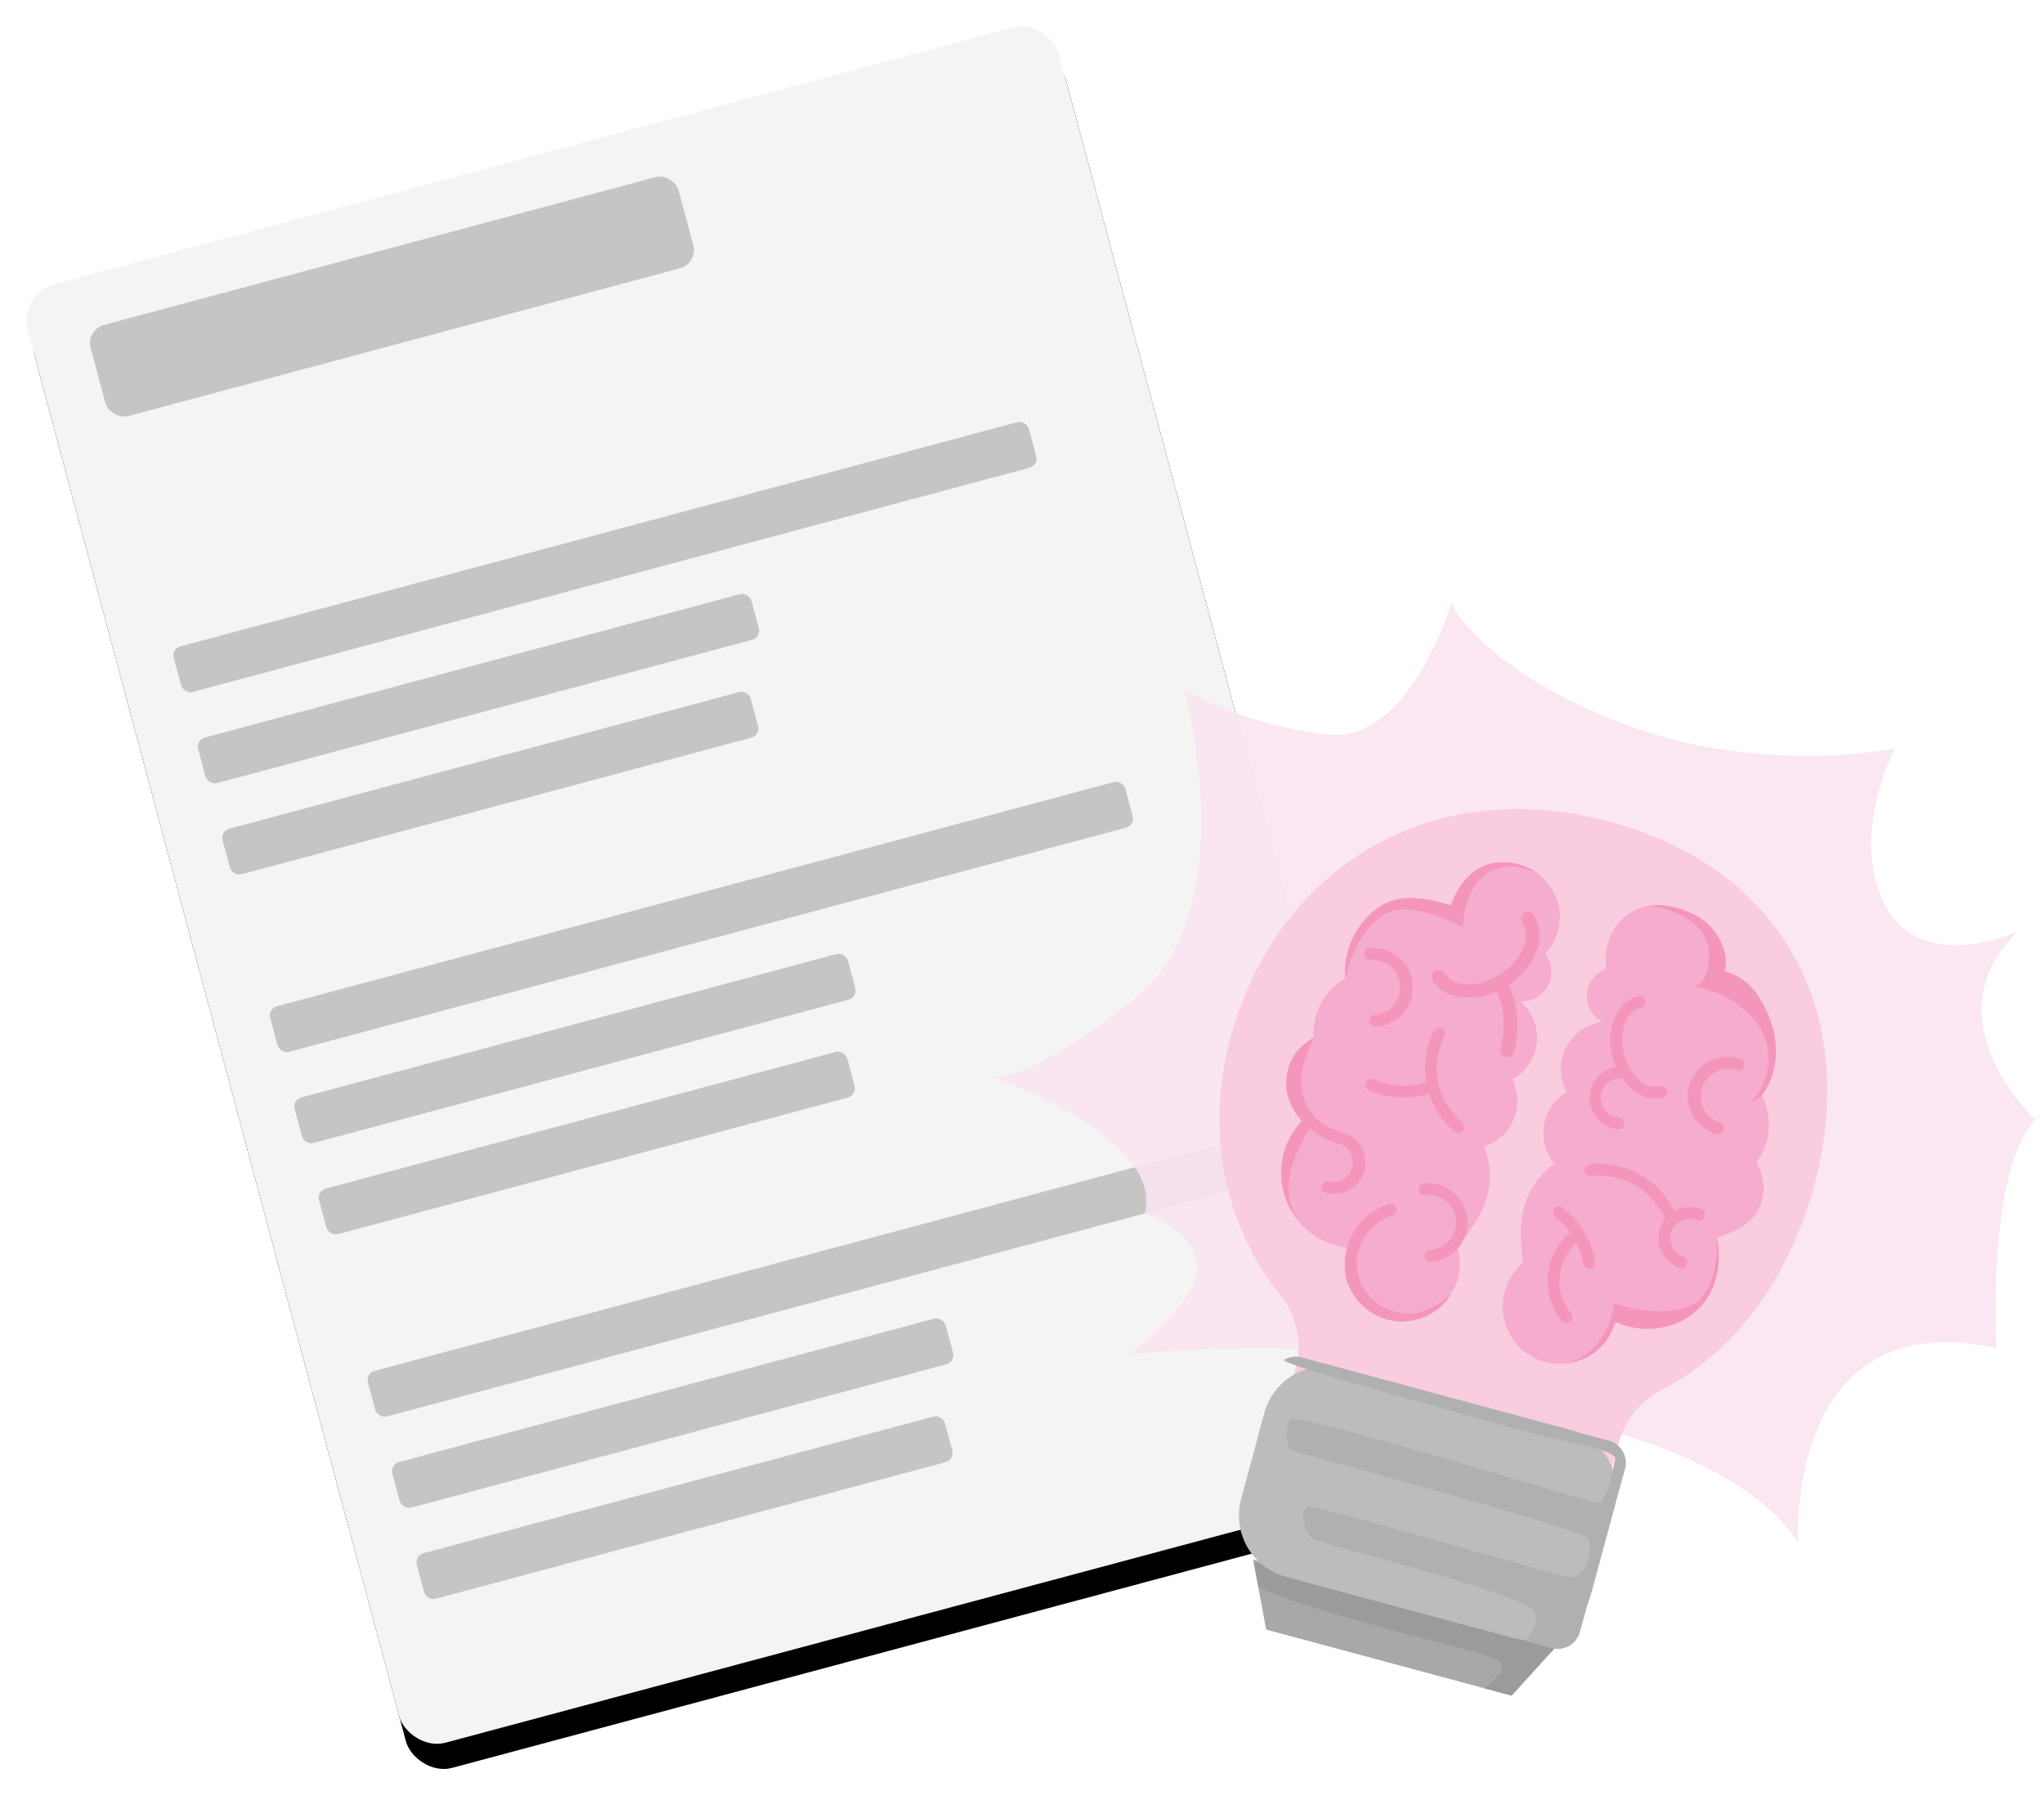 <svg xmlns="http://www.w3.org/2000/svg" xmlns:xlink="http://www.w3.org/1999/xlink" width="157" height="139" viewBox="0 0 157 139">
    <defs>
        <rect id="b" width="82" height="116" rx="2.89"/>
        <filter id="a" width="113.4%" height="109.5%" x="-6.7%" y="-3%" filterUnits="objectBoundingBox">
            <feOffset dy="2" in="SourceAlpha" result="shadowOffsetOuter1"/>
            <feGaussianBlur in="shadowOffsetOuter1" result="shadowBlurOuter1" stdDeviation="1.5"/>
            <feColorMatrix in="shadowBlurOuter1" values="0 0 0 0 0 0 0 0 0 0 0 0 0 0 0 0 0 0 0.1 0"/>
        </filter>
    </defs>
    <g fill="none" fill-rule="evenodd">
        <g transform="rotate(-15 86.479 6.032)">
            <use fill="#000" filter="url(#a)" xlink:href="#b"/>
            <use fill="#F4F4F4" xlink:href="#b"/>
            <rect width="46.754" height="7.25" x="4.316" y="4" fill="#979797" fill-opacity=".5" rx="1.445"/>
            <rect width="68" height="3.625" x="4.316" y="29.375" fill="#979797" fill-opacity=".5" rx=".723"/>
            <rect width="44" height="3.625" x="4.316" y="36.625" fill="#979797" fill-opacity=".5" rx=".723"/>
            <rect width="42" height="3.625" x="4.316" y="43.875" fill="#979797" fill-opacity=".5" rx=".723"/>
            <rect width="68" height="3.625" x="4.316" y="58" fill="#979797" fill-opacity=".5" rx=".723"/>
            <rect width="44" height="3.625" x="4.316" y="65.25" fill="#979797" fill-opacity=".5" rx=".723"/>
            <rect width="42" height="3.625" x="4.316" y="72.5" fill="#979797" fill-opacity=".5" rx=".723"/>
            <rect width="68" height="3.625" x="4.316" y="87" fill="#979797" fill-opacity=".5" rx=".723"/>
            <rect width="44" height="3.625" x="4.316" y="94.25" fill="#979797" fill-opacity=".5" rx=".723"/>
            <rect width="42" height="3.625" x="4.316" y="101.5" fill="#979797" fill-opacity=".5" rx=".723"/>
        </g>
        <g fill-rule="nonzero">
            <path fill="#FAE5F0" d="M124.375 110.169s10.106 2.562 13.737 8.373c0 0-1.099-18.504 15.247-14.978 0 0-.822-13.461 2.979-17.543 0 0-8.347-7.753-1.317-14.477 0 0-9.177 4.295-11.053-4.322-1.042-4.774 1.582-9.72 1.582-9.72s-10.398 2.151-21.063-1.973-13.02-9.155-13.02-9.155-3.204 10.799-9.545 10.063a30.66 30.66 0 0 1-10.945-3.447s4.684 17.024-3.83 23.74c-8.512 6.717-10.88 6.006-10.88 6.006s13.173 4.624 11.66 10.479c0 0 3.96 1.368 4.039 4.096.079 2.728-5.2 6.74-5.2 6.74s18.018-1.977 26.59 2.104c8.57 4.08 11.019 4.014 11.019 4.014z" opacity=".9"/>
            <path fill="#F9CCE0" d="M124.32 63.318c-14.15-4.156-25.972 3.257-29.648 15.833-2.174 7.445-.76 14.792 3.667 20.357a6.294 6.294 0 0 1 1.202 5.535l-1.179 4.399 24.598 6.565 1.368-5.106a6.463 6.463 0 0 1 3.27-4.115c5.496-2.81 9.562-8.209 11.587-15.138 3.657-12.586-1.252-24.292-14.866-28.33z"/>
            <path fill="#F59FB9" d="M103.382 95.828a5.766 5.766 0 0 1-3.387-9.69c-.992-1.189-1.496-2.466-1.032-4.06.344-1.177.993-1.759 1.958-2.365a4.818 4.818 0 0 1 2.428-4.541 6.055 6.055 0 0 1 2.53-5.438c1.715-1.24 3.926-.655 5.578-.176.492-1.48 1.632-2.974 3.286-3.25a4.363 4.363 0 0 1 5.032 3.564l-.01.037a4.296 4.296 0 0 1-1.11 3.395c.451.563.6 1.31.397 2.004a2.238 2.238 0 0 1-2.347 1.596 3.637 3.637 0 0 1-.58 6.022 3.637 3.637 0 0 1-2.147 5.138 6.344 6.344 0 0 1 .129 4.176c-.461 1.584-2.21 3.552-2.21 3.552.27.832.285 1.726.041 2.565a4.409 4.409 0 0 1-8.465-2.447l-.091-.082z"/>
            <path fill="#F6ACCC" d="M124.16 101.585a5.811 5.811 0 0 0 5.272-.255c2.21-1.265 2.919-3.88 2.453-6.242 1.478-.476 2.945-1.16 3.41-2.757.345-1.177.109-2.014-.378-3.042a4.804 4.804 0 0 0 .392-5.127c1.165-1.486 1.462-3.793.59-5.986-.781-1.96-1.77-3.087-3.424-3.562.384-1.514-.608-3.49-2.3-4.327-2.158-1.067-4.265-1.143-5.877.64l-.01.037a4.293 4.293 0 0 0-.89 3.458 2.22 2.22 0 0 0-.291 4.08 3.662 3.662 0 0 0-3.07 2.605 3.616 3.616 0 0 0 .318 2.792 3.633 3.633 0 0 0-.957 5.479 6.375 6.375 0 0 0-2.356 3.455c-.461 1.584-.048 4.18-.048 4.18a4.402 4.402 0 1 0 7.058 4.598l.109-.026zM103.382 95.828a5.766 5.766 0 0 1-3.387-9.69c-.992-1.189-1.496-2.466-1.032-4.06.344-1.177.993-1.759 1.958-2.365a4.818 4.818 0 0 1 2.428-4.541 6.055 6.055 0 0 1 2.53-5.438c1.715-1.24 3.926-.655 5.578-.176.492-1.48 1.632-2.974 3.286-3.25a4.363 4.363 0 0 1 5.032 3.564l-.01.037a4.296 4.296 0 0 1-1.11 3.395c.451.563.6 1.31.397 2.004a2.238 2.238 0 0 1-2.347 1.596 3.637 3.637 0 0 1-.58 6.022 3.637 3.637 0 0 1-2.147 5.138 6.344 6.344 0 0 1 .129 4.176c-.461 1.584-2.21 3.552-2.21 3.552.27.832.285 1.726.041 2.565a4.409 4.409 0 0 1-8.465-2.447l-.091-.082z"/>
            <path fill="#F496BC" d="M120.97 94.662a.455.455 0 0 1 .174.78 3.926 3.926 0 0 0-.453 5.476.458.458 0 0 1-.706.58 4.839 4.839 0 0 1 .558-6.742.458.458 0 0 1 .427-.094zM125.96 84.087a4.465 4.465 0 0 1-2.128-2.953c-.518-2.152.376-4.222 2.002-4.611a.456.456 0 1 1 .215.886c-1.135.272-1.728 1.846-1.324 3.512.403 1.666 1.65 2.8 2.785 2.527a.456.456 0 1 1 .215.886 2.513 2.513 0 0 1-1.765-.247zM131.98 87.152a.458.458 0 0 1-.166-.022 3.034 3.034 0 1 1 1.86-5.774.455.455 0 0 1-.279.867 2.117 2.117 0 1 0-1.302 4.03.455.455 0 0 1-.114.888v.011zM128.995 97.407l-.031-.008a2.407 2.407 0 0 1-1.429-3.097 2.425 2.425 0 0 1 3.111-1.425.455.455 0 1 1-.316.853 1.508 1.508 0 0 0-1.937.886 1.498 1.498 0 0 0 .888 1.927.455.455 0 0 1-.286.864z"/>
            <path fill="#F496BC" d="M124.302 86.762l-.03-.008a2.412 2.412 0 1 1 .482-4.8.455.455 0 1 1-.09.907 1.501 1.501 0 1 0-.299 2.984.457.457 0 0 1-.058.911l-.005.006zM121.885 90.252a.455.455 0 0 1 .217-.81 6.478 6.478 0 0 1 6.732 4.084.458.458 0 0 1-.827.362c-1.78-4.125-5.732-3.553-5.77-3.549a.455.455 0 0 1-.352-.087zM103.8 98.83a.455.455 0 0 1-.312-.307 4.807 4.807 0 0 1 .03-2.834 4.874 4.874 0 0 1 3.134-3.174.455.455 0 1 1 .286.865 3.958 3.958 0 0 0-2.547 2.561 3.894 3.894 0 0 0-.021 2.3.458.458 0 0 1-.568.578l-.002.01zM102.55 87.768a4.906 4.906 0 0 1-3.355-6.08.458.458 0 0 1 .877.253 3.996 3.996 0 0 0 2.73 4.953.455.455 0 1 1-.256.873h.004zM111.683 76.504a2.865 2.865 0 0 1-1.642-1.17.525.525 0 0 1 .882-.57c.727 1.114 2.665 1.152 4.325.064a4.455 4.455 0 0 0 1.756-2.047c.29-.614.26-1.331-.08-1.919a.525.525 0 0 1 .882-.57c.528.867.594 1.94.177 2.865a5.505 5.505 0 0 1-2.163 2.543 5.16 5.16 0 0 1-4.137.804zM105.518 78.869a.455.455 0 0 1 .09-.892 2.12 2.12 0 1 0-.36-4.227.455.455 0 1 1-.078-.907 3.032 3.032 0 1 1 .515 6.041.46.46 0 0 1-.167-.015zM109.759 96.92a.455.455 0 0 1 .09-.892 2.115 2.115 0 1 0-.364-4.213.455.455 0 0 1-.078-.908 3.032 3.032 0 1 1 .515 6.042.458.458 0 0 1-.163-.03z"/>
            <path fill="#F496BC" d="M101.872 91.643a.455.455 0 1 1 .236-.878 1.501 1.501 0 1 0 .633-2.935.455.455 0 1 1 .191-.89 2.412 2.412 0 1 1-1.015 4.715l-.045-.012zM110.981 79.27a.455.455 0 0 1-.036.356c-.084.149-1.912 3.552 1.36 6.618a.455.455 0 0 1 .021.644.458.458 0 0 1-.647.02 6.428 6.428 0 0 1-1.54-7.71c.124-.22.404-.299.624-.175.102.052.18.14.218.248zM114.746 75.405a.525.525 0 0 1 .97-.094 7.468 7.468 0 0 1 .546 5.55.529.529 0 0 1-1.016-.294 6.428 6.428 0 0 0-.467-4.792.518.518 0 0 1-.033-.37z"/>
            <path fill="#F496BC" d="M110.051 83.083a.455.455 0 0 1-.033.844 6.59 6.59 0 0 1-4.895-.18.457.457 0 0 1 .373-.834c1.332.59 2.84.646 4.213.154a.458.458 0 0 1 .342.016zM119.286 93.2a.458.458 0 0 1 .731-.428 6.53 6.53 0 0 1 2.504 4.189.458.458 0 0 1-.903.145 5.639 5.639 0 0 0-2.157-3.607.455.455 0 0 1-.175-.298zM135.105 84.352c.106-.081.213-.17.203-.186 1.165-1.487 1.462-3.794.59-5.986-.78-1.961-1.77-3.087-3.424-3.563.384-1.514-.608-3.49-2.3-4.327-1.195-.59-2.372-.88-3.456-.714 1.6.26 4.74 1.211 4.546 4.002-.155 2.238-1.23 2.224-1.23 2.224a7.302 7.302 0 0 1 4.64 2.469c2.104 2.344.927 5.524-.241 6.342.24-.037.47-.126.672-.261zM129.432 101.33c2.21-1.265 2.919-3.88 2.453-6.242 0 0 .301 4.324-2.179 5.287-2.48.962-5.766-.265-5.766-.265s-.115 3.326-3.33 4.58l1.032-.307a4.374 4.374 0 0 0 2.411-2.79l.099-.029a5.811 5.811 0 0 0 5.28-.234zM118.631 67.606a4.374 4.374 0 0 0-3.9-1.297c-1.656.286-2.794 1.769-3.285 3.25-1.649-.478-3.86-1.064-5.579.176a6.083 6.083 0 0 0-2.556 4.992l.028.442s.644-3.673 3.239-5.036c1.927-1.012 5.785 1.095 5.785 1.095s-.01-3.747 2.73-4.523a3.736 3.736 0 0 1 3.538.9zM98.987 90.972c.142-2.027 1.642-4.303 1.642-4.303-.773-.857-.77-3.417-.621-4.406.205-.885.512-1.743.915-2.557-.961.604-1.606 1.186-1.949 2.357-.468 1.596.04 2.871 1.032 4.06a5.762 5.762 0 0 0-.26 7.658 4.25 4.25 0 0 1-.759-2.809zM111.484 99.36c-.252.26-2.304 2.253-4.662 1.304a3.915 3.915 0 0 1-2.605-3.284l-.912.19a4.416 4.416 0 0 0 8.189 1.792l-.01-.003z"/>
            <path fill="#A9A8A8" d="M96.254 119.815l1 5.376 18.856 5.078 3.714-4.11z"/>
            <path fill="#9B9B9B" d="M114.031 129.708l2.063.553 3.583-3.922-.415-.33-20.708-5.574-2.247-.409.35 1.89c.678.374 2.657 1.197 8.425 2.808 8.734 2.438 11.325 2.585 10.016 3.957-.456.465-.797.797-1.067 1.027z"/>
            <path fill="#BCBCBC" d="M103.087 105.125l17.478 4.706a4.88 4.88 0 0 1 3.443 5.98l-1.775 6.592a4.88 4.88 0 0 1-5.98 3.443l-17.478-4.706a4.88 4.88 0 0 1-3.443-5.98l1.775-6.592a4.88 4.88 0 0 1 5.98-3.443z"/>
            <path fill="#B0B0B0" d="M124.824 112.836a1.762 1.762 0 0 0-1.246-2.158l-23.582-6.395a1.762 1.762 0 0 0-1.392.21c.774.573 7.739 2.439 15.68 4.68 7.94 2.24 9.048 1.975 9.787 2.812 0 0-.625 3.514-1.237 3.51-.612-.003-23.297-7.089-23.706-6.435-.408.653-.463 2.163.247 2.415.71.252 21.84 5.914 22.523 6.656.614.664.012 3.046-1.224 3.017-1.015-.024-19.326-5.488-20.142-5.397-.817.092-.311 1.964.195 2.417.506.453 16.845 4.305 17.206 5.734.245.967-.328 1.54-.782 2.17l2.043.547a1.762 1.762 0 0 0 2.152-1.226l3.478-12.557z"/>
        </g>
    </g>
</svg>
